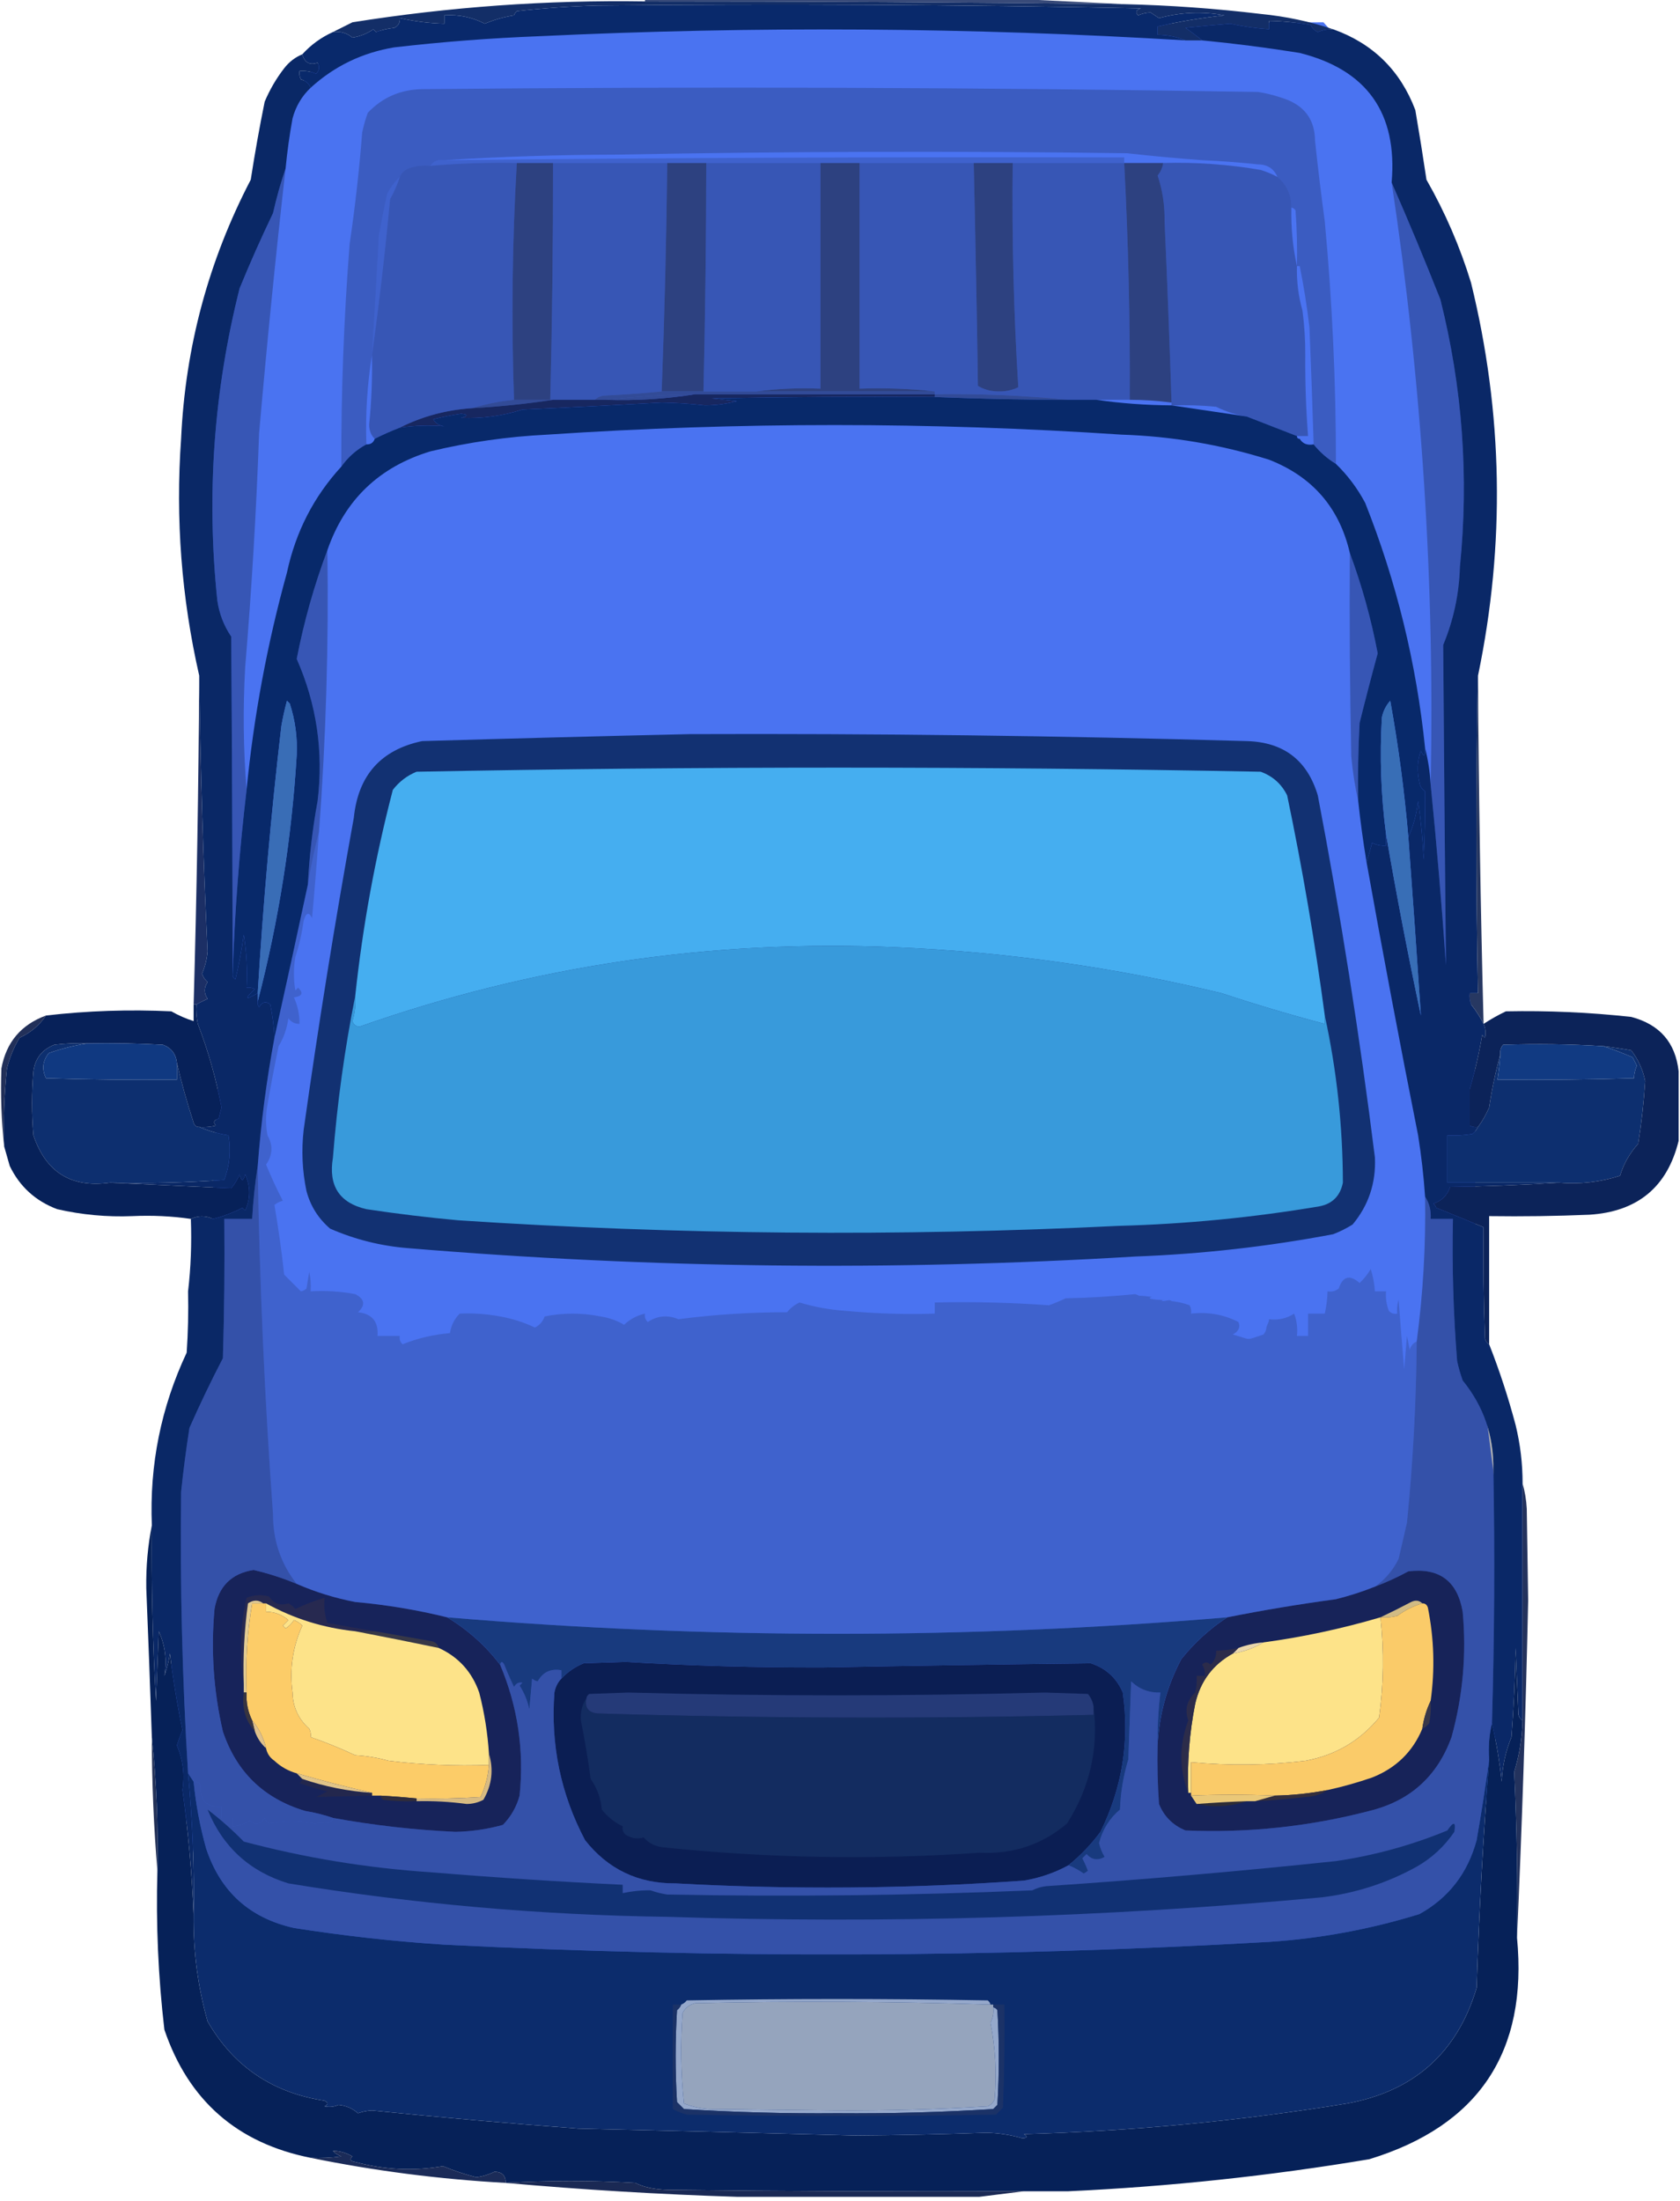 <svg xmlns="http://www.w3.org/2000/svg" width="800" height="1048" viewBox="0 0 800 1048" fill="none">
<g clip-path="url(#clip0_1890_1698)">
<path d="M180.433 14.592L630.184 10.612L665.342 49.083L695.192 156.536L702.489 248.071L695.192 379.402L702.489 513.387V632.779L720.4 773.397L695.192 940.547L630.184 1001.57H180.433L105.474 940.547L81.594 835.747V692.476L97.514 646.045L105.474 482.212L97.514 279.245V176.435L123.385 102.81L135.325 49.083L151.909 29.848L180.433 14.592Z" fill="#4A73F1"/>
<path fill-rule="evenodd" clip-rule="evenodd" d="M307.133 0.663C307.133 0.221 307.133 -0.221 307.133 -0.663C365.066 -0.663 422.997 -0.663 480.93 -0.663C499.062 0.221 517.193 1.106 535.325 1.99C459.264 1.09 383.2 0.648 307.133 0.663Z" fill="#384A79"/>
<path fill-rule="evenodd" clip-rule="evenodd" d="M307.129 0.664C383.197 0.648 459.261 1.091 535.322 1.99C557.066 2.495 578.737 4.042 600.33 6.633C612.274 7.805 623.773 10.238 634.824 13.93C632.302 13.841 629.87 14.283 627.527 15.256C625.977 14.582 624.871 13.476 624.211 11.94C617.625 10.729 610.991 10.066 604.31 9.95C604.31 11.276 604.31 12.603 604.31 13.93C598.079 13.48 591.888 12.595 585.736 11.276C578.653 11.852 571.577 12.515 564.509 13.266C567.38 15.244 570.034 17.234 572.469 19.236C569.816 19.236 567.163 19.236 564.509 19.236C560.411 17.532 555.989 16.647 551.242 16.583C551.242 15.256 551.242 13.93 551.242 12.603C561.648 10.247 572.261 8.478 583.083 7.297C572.526 5.366 562.133 5.808 551.906 8.623C550.579 7.739 549.252 6.854 547.925 5.97C546.069 5.972 544.079 6.414 541.955 7.297C540.491 5.796 540.932 4.69 543.282 3.98C457.052 2.243 370.816 1.801 284.576 2.654C271.708 2.992 258.884 3.877 246.101 5.307C245.495 5.856 245.052 6.519 244.775 7.297C239.936 8.075 235.293 9.401 230.844 11.276C224.822 8.171 218.41 6.844 211.607 7.297C211.607 8.623 211.607 9.95 211.607 11.276C204.427 11.077 197.35 10.193 190.38 8.623C190.566 10.777 189.681 12.325 187.726 13.266C184.723 13.58 181.848 14.243 179.103 15.256C178.661 14.814 178.218 14.372 177.776 13.93C174.826 15.991 171.509 17.318 167.826 17.909C165.159 15.692 162.064 14.808 158.539 15.256C161.512 13.769 164.609 12.222 167.826 10.613C213.957 3.272 260.391 -0.044 307.129 0.664Z" fill="#132E67"/>
<path fill-rule="evenodd" clip-rule="evenodd" d="M564.511 19.235C461.956 13.025 359.359 12.361 256.717 17.245C233.648 18.134 210.651 19.903 187.729 22.552C172.465 25.099 159.198 31.511 147.928 41.787C147.125 39.763 145.578 38.436 143.284 37.807C142.643 36.55 142.423 35.223 142.621 33.828C145.395 33.587 148.048 34.029 150.581 35.154C152.059 33.532 152.281 31.763 151.244 29.848C147.507 31.182 145.074 29.856 143.948 25.868C148.038 21.347 152.901 17.809 158.541 15.255C162.066 14.807 165.162 15.691 167.828 17.909C171.511 17.317 174.828 15.99 177.778 13.929C178.22 14.371 178.663 14.813 179.105 15.255C181.85 14.242 184.725 13.579 187.729 13.265C189.683 12.324 190.568 10.777 190.382 8.622C197.353 10.192 204.429 11.076 211.609 11.276C211.609 9.949 211.609 8.622 211.609 7.296C218.413 6.843 224.825 8.17 230.846 11.276C235.295 9.4 239.938 8.074 244.777 7.296C245.054 6.518 245.497 5.855 246.103 5.306C258.886 3.876 271.71 2.992 284.578 2.653C370.819 1.8 457.054 2.242 543.284 3.979C540.935 4.69 540.493 5.795 541.958 7.296C544.082 6.413 546.072 5.971 547.928 5.969C549.254 6.854 550.581 7.738 551.908 8.622C562.135 5.807 572.529 5.365 583.085 7.296C572.263 8.478 561.65 10.246 551.244 12.602C551.244 13.929 551.244 15.255 551.244 16.582C555.991 16.647 560.413 17.531 564.511 19.235Z" fill="#09296B"/>
<path fill-rule="evenodd" clip-rule="evenodd" d="M630.847 105.463C634.421 143.845 636.189 182.316 636.153 220.876C632.064 218.393 628.526 215.298 625.54 211.59C624.979 193.018 624.315 174.445 623.55 155.873C622.385 145.909 620.838 136.182 618.906 126.689C618.465 126.689 618.021 126.689 617.58 126.689C617.8 117.834 617.58 108.99 616.916 100.157C616.408 99.419 615.745 98.977 614.926 98.83C614.993 92.802 612.781 87.937 608.293 84.238C606.589 80.28 603.493 78.29 599.006 78.268C590.175 77.325 581.331 76.662 572.472 76.278C560.7 75.413 548.76 74.307 536.651 72.962C455.499 71.858 374.571 72.079 293.865 73.625C266.21 73.688 238.791 74.572 211.609 76.278C208.693 75.774 206.482 76.659 204.976 78.932C201.331 78.516 197.793 78.958 194.362 80.258C192.382 81.109 191.055 82.435 190.382 84.238C188.05 86.414 186.06 89.068 184.412 92.197C182.943 98.799 181.617 105.432 180.432 112.096C179.428 131.122 178.321 150.137 177.115 169.139C174.873 183.003 173.99 197.153 174.462 211.59C169.659 214.181 165.679 217.717 162.522 222.202C162.415 186.768 163.742 151.392 166.502 116.076C169.087 98.653 171.077 80.965 172.472 63.013C173.15 59.858 174.035 56.762 175.125 53.727C182.078 46.389 190.702 42.63 200.996 42.451C333.694 41.151 466.364 41.594 599.006 43.777C604.015 44.563 608.88 45.889 613.599 47.757C621.927 51.344 626.129 57.756 626.203 66.992C627.596 80.033 629.144 92.857 630.847 105.463Z" fill="black" fill-opacity="0.2"/>
<path fill-rule="evenodd" clip-rule="evenodd" d="M535.325 74.952C535.325 75.394 535.325 75.836 535.325 76.278C535.325 76.72 535.325 77.163 535.325 77.605C517.636 77.605 499.946 77.605 482.257 77.605C476.065 77.605 469.875 77.605 463.683 77.605C445.551 77.605 427.42 77.605 409.288 77.605C403.097 77.605 396.906 77.605 390.715 77.605C372.583 77.605 354.452 77.605 336.32 77.605C330.128 77.605 323.938 77.605 317.746 77.605C299.614 77.605 281.483 77.605 263.351 77.605C257.603 77.605 251.853 77.605 246.104 77.605C232.36 77.334 218.65 77.776 204.977 78.931C206.482 76.659 208.694 75.774 211.61 76.278C319.511 75.12 427.415 74.678 535.325 74.952Z" fill="black" fill-opacity="0.15"/>
<path fill-rule="evenodd" clip-rule="evenodd" d="M317.743 77.606C323.935 77.606 330.125 77.606 336.317 77.606C336.275 113.871 335.833 150.131 334.99 186.385C328.357 186.385 321.723 186.385 315.09 186.385C316.442 150.181 317.327 113.922 317.743 77.606Z" fill="#101010" fill-opacity="0.5"/>
<path fill-rule="evenodd" clip-rule="evenodd" d="M390.713 77.606C396.905 77.606 403.095 77.606 409.287 77.606C409.287 113.423 409.287 149.241 409.287 185.059C421.469 184.625 433.409 185.068 445.108 186.385C416.806 186.385 388.502 186.385 360.199 186.385C370.126 185.069 380.296 184.627 390.713 185.059C390.713 149.241 390.713 113.423 390.713 77.606Z" fill="#101010" fill-opacity="0.5"/>
<path fill-rule="evenodd" clip-rule="evenodd" d="M246.101 77.606C251.85 77.606 257.599 77.606 263.348 77.606C263.4 115.199 262.958 152.786 262.021 190.365C256.273 190.365 250.523 190.365 244.774 190.365C243.463 152.937 243.905 115.351 246.101 77.606Z" fill="#101010" fill-opacity="0.5"/>
<path fill-rule="evenodd" clip-rule="evenodd" d="M263.35 77.606C281.482 77.606 299.613 77.606 317.745 77.606C317.328 113.922 316.443 150.181 315.091 186.385C305.836 187.281 296.549 187.944 287.231 188.375C285.59 188.683 284.263 189.346 283.251 190.365C276.617 190.365 269.984 190.365 263.35 190.365C262.908 190.365 262.465 190.365 262.023 190.365C262.96 152.786 263.402 115.199 263.35 77.606Z" fill="black" fill-opacity="0.25"/>
<path fill-rule="evenodd" clip-rule="evenodd" d="M535.324 77.606C541.516 77.606 547.706 77.606 553.898 77.606C553.565 79.821 552.68 81.811 551.245 83.575C553.578 90.485 554.685 97.781 554.561 105.464C555.851 134.203 556.956 162.946 557.878 191.692C551.28 190.811 544.647 190.369 537.978 190.365C538.179 152.738 537.296 115.152 535.324 77.606Z" fill="#101010" fill-opacity="0.5"/>
<path fill-rule="evenodd" clip-rule="evenodd" d="M553.896 77.605C569.516 77.169 584.995 78.275 600.33 80.922C603.153 81.791 605.807 82.896 608.29 84.238C612.779 87.938 614.99 92.802 614.924 98.83C614.725 108.41 615.61 117.696 617.577 126.689C617.413 134.076 618.298 141.151 620.231 147.914C621.151 154.951 621.594 162.026 621.557 169.139C621.454 181.987 621.896 194.811 622.884 207.61C621.115 207.61 619.346 207.61 617.577 207.61C609.516 204.487 601.556 201.391 593.697 198.324C588.698 197.56 583.833 196.013 579.103 193.681C572.041 193.019 564.966 192.798 557.876 193.018C557.876 192.576 557.876 192.133 557.876 191.691C556.954 162.945 555.848 134.202 554.559 105.463C554.682 97.78 553.576 90.484 551.242 83.575C552.678 81.811 553.563 79.821 553.896 77.605Z" fill="black" fill-opacity="0.25"/>
<path fill-rule="evenodd" clip-rule="evenodd" d="M336.319 77.606C354.451 77.606 372.582 77.606 390.714 77.606C390.714 113.423 390.714 149.241 390.714 185.059C380.296 184.627 370.126 185.069 360.199 186.385C351.797 186.385 343.394 186.385 334.992 186.385C335.835 150.131 336.276 113.871 336.319 77.606Z" fill="black" fill-opacity="0.25"/>
<path fill-rule="evenodd" clip-rule="evenodd" d="M409.285 77.606C427.417 77.606 445.548 77.606 463.68 77.606C464.471 112.976 465.134 148.351 465.67 183.732C468.378 185.393 471.474 186.278 474.957 186.385C478.539 186.53 481.856 185.867 484.907 184.395C482.714 148.915 481.83 113.318 482.254 77.606C499.943 77.606 517.633 77.606 535.322 77.606C537.293 115.152 538.177 152.738 537.975 190.365C532.668 190.365 527.361 190.365 522.055 190.365C517.633 190.365 513.21 190.365 508.788 190.365C487.816 188.298 466.589 187.415 445.106 187.712C445.106 187.27 445.106 186.827 445.106 186.385C433.407 185.068 421.467 184.625 409.285 185.059C409.285 149.241 409.285 113.423 409.285 77.606Z" fill="black" fill-opacity="0.25"/>
<path fill-rule="evenodd" clip-rule="evenodd" d="M463.68 77.606C469.871 77.606 476.062 77.606 482.253 77.606C481.83 113.318 482.714 148.915 484.907 184.395C481.855 185.867 478.539 186.53 474.957 186.385C471.474 186.278 468.378 185.393 465.67 183.732C465.134 148.351 464.47 112.976 463.68 77.606Z" fill="#101010" fill-opacity="0.5"/>
<path fill-rule="evenodd" clip-rule="evenodd" d="M190.38 84.238C189.202 87.877 187.654 91.415 185.737 94.851C183.41 119.865 180.535 144.628 177.113 169.14C178.319 150.138 179.426 131.123 180.43 112.097C181.615 105.433 182.941 98.8 184.41 92.198C186.058 89.068 188.048 86.415 190.38 84.238Z" fill="black" fill-opacity="0.15"/>
<path fill-rule="evenodd" clip-rule="evenodd" d="M246.104 77.605C243.908 115.35 243.467 152.937 244.777 190.365C238.011 191.039 231.378 192.365 224.877 194.345C212.596 195.145 201.099 198.239 190.383 203.631C186.307 205.201 182.327 206.97 178.442 208.937C176.748 207.353 175.863 205.143 175.789 202.304C176.893 191.276 177.336 180.222 177.116 169.14C180.537 144.628 183.412 119.865 185.739 94.851C187.656 91.415 189.205 87.877 190.383 84.238C191.055 82.436 192.382 81.109 194.363 80.258C197.794 78.959 201.332 78.516 204.976 78.932C218.649 77.777 232.36 77.335 246.104 77.605Z" fill="black" fill-opacity="0.25"/>
<path fill-rule="evenodd" clip-rule="evenodd" d="M135.986 80.258C131.241 122.202 127.039 164.211 123.383 206.283C122.053 243.482 119.842 280.626 116.749 317.716C115.651 337.401 115.872 356.858 117.413 376.086C113.973 405.17 111.762 434.354 110.779 463.64C110.703 410.362 110.482 356.857 110.116 303.124C106.592 297.927 104.381 292.179 103.482 285.878C98.237 235.686 101.775 186.16 114.096 137.301C119.068 125.151 124.375 113.212 130.016 101.483C131.663 94.137 133.653 87.062 135.986 80.258Z" fill="black" fill-opacity="0.25"/>
<path fill-rule="evenodd" clip-rule="evenodd" d="M634.827 13.929C653.776 20.715 666.821 33.539 673.964 52.4C675.856 63.435 677.626 74.49 679.271 85.564C688.172 101.153 695.249 117.514 700.498 134.648C715.734 196.766 716.839 259.116 703.815 321.696C702.807 371.885 702.807 422.295 703.815 472.926C702.488 472.926 701.162 472.926 699.835 472.926C699.627 474.748 699.848 476.518 700.498 478.233C702.861 481.203 704.851 484.298 706.469 487.519C707.421 489.69 707.641 491.901 707.132 494.152C706.69 493.71 706.247 493.267 705.805 492.825C704.317 501.647 702.327 510.27 699.835 518.694C699.835 524.442 699.835 530.191 699.835 535.939C701.093 536.58 702.42 536.8 703.815 536.602C703.214 537.873 702.331 538.98 701.162 539.919C697.206 540.579 693.225 540.801 689.221 540.582C689.221 548.1 689.221 555.616 689.221 563.134C706.91 563.134 724.601 563.134 742.289 563.134C725.272 564.236 708.025 564.9 690.548 565.124C689.221 569.104 686.568 571.757 682.588 573.083C683.194 573.633 683.637 574.296 683.915 575.073C691.737 578.209 699.254 581.304 706.469 584.359C706.247 602.052 706.469 619.741 707.132 637.423C707.501 638.638 708.164 639.521 709.122 640.076C714.044 652.595 718.246 665.418 721.726 678.547C723.956 687.707 725.062 696.993 725.042 706.405C725.042 743.991 725.042 781.578 725.042 819.164C724.085 818.61 723.421 817.726 723.052 816.511C722.611 805.899 722.167 795.286 721.726 784.673C721.503 798.844 720.839 812.995 719.736 827.124C716.955 833.92 715.407 840.996 715.092 848.349C714.109 838.912 712.561 829.626 710.449 820.491C711.623 780.257 711.844 740.017 711.112 699.772C711.371 683.764 706.507 669.614 696.518 657.321C695.428 654.286 694.543 651.19 693.865 648.035C692.066 625.526 691.403 602.974 691.875 580.38C688.337 580.38 684.8 580.38 681.261 580.38C681.535 576.406 680.651 572.869 678.608 569.767C677.939 560.001 676.833 550.271 675.291 540.582C666.68 497.301 658.498 453.967 650.747 410.577C651.629 407.661 652.514 404.566 653.401 401.291C655.485 402.364 657.696 402.807 660.034 402.618C660.034 400.849 660.034 399.08 660.034 397.311C664.969 426.016 670.498 454.759 676.618 483.539C674.742 455.295 672.752 426.995 670.648 398.638C673.029 393.305 674.577 387.557 675.291 381.392C676.615 390.635 677.499 399.921 677.945 409.25C678.442 398.258 678.662 387.424 678.608 376.749C677.178 375.855 676.293 374.529 675.954 372.769C674.666 367.319 674.888 362.234 676.618 357.514C678.06 360.74 678.723 360.297 678.608 356.187C680.018 361.678 680.903 367.426 681.261 373.433C684.131 402.123 686.563 430.866 688.558 459.661C688.03 408.81 687.587 357.958 687.231 307.104C692.16 295.231 694.814 282.85 695.192 269.959C699.511 226.964 696.416 184.513 685.905 142.607C678.431 123.711 670.691 105.139 662.688 86.891C665.511 53.811 650.917 33.249 618.906 25.205C603.303 22.697 587.824 20.707 572.472 19.235C570.036 17.233 567.383 15.243 564.512 13.266C571.579 12.515 578.656 11.851 585.739 11.276C591.891 12.595 598.081 13.479 604.313 13.929C604.313 12.602 604.313 11.276 604.313 9.949C610.994 10.066 617.627 10.729 624.213 11.939C624.874 13.475 625.979 14.581 627.53 15.255C629.873 14.283 632.305 13.84 634.827 13.929Z" fill="#0A2867"/>
<path fill-rule="evenodd" clip-rule="evenodd" d="M315.091 186.385C321.724 186.385 328.358 186.385 334.991 186.385C343.393 186.385 351.797 186.385 360.199 186.385C388.501 186.385 416.805 186.385 445.107 186.385C445.107 186.827 445.107 187.27 445.107 187.711C407.075 187.711 369.044 187.711 331.011 187.711C316.62 188.002 302.469 188.885 288.557 190.365C286.788 190.365 285.018 190.365 283.25 190.365C284.262 189.346 285.589 188.682 287.23 188.375C296.549 187.943 305.836 187.28 315.091 186.385Z" fill="#101010" fill-opacity="0.4"/>
<path fill-rule="evenodd" clip-rule="evenodd" d="M445.109 189.038C445.109 188.596 445.109 188.153 445.109 187.711C466.593 187.414 487.82 188.298 508.791 190.365C487.552 190.365 466.325 189.921 445.109 189.038Z" fill="#101010" fill-opacity="0.4"/>
<path fill-rule="evenodd" clip-rule="evenodd" d="M331.013 187.711C317.148 189.953 302.997 190.836 288.559 190.364C302.47 188.885 316.622 188.001 331.013 187.711Z" fill="#101010" fill-opacity="0.4"/>
<path fill-rule="evenodd" clip-rule="evenodd" d="M331.013 187.711C369.046 187.711 407.077 187.711 445.109 187.711C445.109 188.153 445.109 188.596 445.109 189.038C409.727 188.816 374.35 189.038 338.973 189.701C342.953 190.143 346.933 190.586 350.913 191.027C345.92 192.334 340.835 192.997 335.656 193.017C328.677 192.227 321.822 191.785 315.093 191.691C293.006 192.922 270.894 194.027 248.758 195.007C239.246 198.072 229.518 199.398 219.57 198.987C222.971 197.975 222.971 197.311 219.57 196.997C215.106 197.666 210.684 198.55 206.303 199.65C207.472 201.602 209.241 202.707 211.61 202.967C204.5 202.383 197.425 202.604 190.383 203.63C201.099 198.239 212.596 195.144 224.877 194.344C237.953 193.616 250.778 192.289 263.351 190.364C269.985 190.364 276.618 190.364 283.252 190.364C285.02 190.364 286.79 190.364 288.559 190.364C302.997 190.836 317.148 189.953 331.013 187.711Z" fill="#172760"/>
<path fill-rule="evenodd" clip-rule="evenodd" d="M662.688 86.892C670.691 105.14 678.431 123.712 685.905 142.608C696.416 184.513 699.511 226.964 695.192 269.96C694.814 282.85 692.16 295.231 687.231 307.104C687.587 357.959 688.03 408.811 688.558 459.661C686.563 430.866 684.131 402.123 681.261 373.433C683.249 277.58 677.057 182.066 662.688 86.892Z" fill="black" fill-opacity="0.25"/>
<path fill-rule="evenodd" clip-rule="evenodd" d="M244.775 190.364C250.524 190.364 256.274 190.364 262.023 190.364C262.464 190.364 262.908 190.364 263.349 190.364C250.776 192.289 237.951 193.616 224.875 194.344C231.376 192.365 238.009 191.038 244.775 190.364Z" fill="#101010" fill-opacity="0.4"/>
<path fill-rule="evenodd" clip-rule="evenodd" d="M445.107 189.038C466.323 189.922 487.55 190.365 508.789 190.365C513.211 190.365 517.634 190.365 522.056 190.365C533.739 192.052 545.679 192.937 557.877 193.018C569.666 194.748 581.606 196.517 593.698 198.324C601.557 201.391 609.517 204.488 617.578 207.61C617.578 208.495 618.02 208.937 618.905 208.937C620.301 211.266 622.512 212.151 625.538 211.59C628.525 215.298 632.063 218.393 636.152 220.876C641.752 226.315 646.396 232.506 650.082 239.448C664.989 276.963 674.498 315.877 678.606 356.188C678.722 360.297 678.059 360.74 676.616 357.514C674.886 362.234 674.665 367.319 675.953 372.77C676.291 374.529 677.176 375.855 678.606 376.75C678.661 387.425 678.441 398.259 677.943 409.251C677.497 399.921 676.614 390.635 675.29 381.393C674.576 387.557 673.028 393.305 670.646 398.638C668.788 376.819 665.913 355.151 662.023 333.636C659.997 335.919 658.67 338.572 658.043 341.595C656.94 360.24 657.603 378.812 660.033 397.312C660.033 399.08 660.033 400.85 660.033 402.618C657.695 402.808 655.483 402.365 653.399 401.291C652.513 404.567 651.628 407.662 650.746 410.577C649.134 400.905 647.807 391.177 646.766 381.393C646.545 369.004 646.766 356.621 647.429 344.248C650.175 333.138 653.05 322.084 656.053 311.084C652.931 294.666 648.509 278.747 642.786 263.327C637.818 241.774 624.993 226.96 604.311 218.886C581.44 211.702 558.001 207.722 533.996 206.947C442.892 200.865 351.791 200.865 260.696 206.947C241.863 207.864 223.29 210.517 204.975 214.907C180.543 222.313 164.181 238.01 155.887 262C149.609 278.69 144.744 295.936 141.293 313.737C150.79 335.299 154.106 357.851 151.243 381.393C148.823 394.555 147.276 407.821 146.6 421.19C141.403 445.468 136.096 469.789 130.679 494.152C130.451 488.801 129.788 483.494 128.689 478.233C126.583 476.605 124.814 477.047 123.383 479.56C122.767 478.772 122.545 477.887 122.719 476.907C132.687 438.547 138.877 399.413 141.293 359.504C141.679 351.099 140.574 342.919 137.976 334.962C137.534 334.52 137.091 334.077 136.65 333.636C135.596 337.577 134.711 341.557 133.996 345.575C129.043 387.937 125.285 430.387 122.719 472.927C116.604 476.398 116.162 475.735 121.393 470.937C120.135 470.296 118.808 470.076 117.412 470.274C117.85 461.826 117.407 453.423 116.086 445.069C115.106 452.22 113.779 459.295 112.106 466.294C111.048 465.688 110.605 464.803 110.779 463.641C111.762 434.355 113.973 405.17 117.412 376.086C120.841 341.035 127.254 306.544 136.65 272.613C140.789 253.275 149.412 236.473 162.52 222.203C165.678 217.718 169.658 214.181 174.461 211.59C176.486 211.687 177.813 210.802 178.441 208.937C182.325 206.97 186.305 205.201 190.381 203.631C197.423 202.605 204.498 202.384 211.608 202.967C209.239 202.707 207.47 201.602 206.301 199.651C210.682 198.551 215.104 197.666 219.568 196.998C222.969 197.312 222.969 197.975 219.568 198.988C229.516 199.399 239.245 198.072 248.756 195.008C270.892 194.027 293.004 192.922 315.091 191.691C321.82 191.786 328.675 192.227 335.655 193.018C340.833 192.998 345.918 192.335 350.912 191.028C346.931 190.586 342.951 190.143 338.971 189.701C374.348 189.038 409.726 188.817 445.107 189.038Z" fill="#08296A"/>
<path fill-rule="evenodd" clip-rule="evenodd" d="M642.786 263.326C648.51 278.746 652.932 294.665 656.053 311.083C653.051 322.083 650.176 333.138 647.43 344.248C646.766 356.621 646.546 369.003 646.766 381.392C645.245 374.571 644.139 367.496 643.45 360.167C642.786 327.89 642.565 295.61 642.786 263.326Z" fill="black" fill-opacity="0.25"/>
<path fill-rule="evenodd" clip-rule="evenodd" d="M155.887 262C156.557 306.75 155.23 351.41 151.907 395.985C149.753 404.295 147.985 412.697 146.6 421.19C147.276 407.821 148.823 394.555 151.243 381.392C154.106 357.851 150.789 335.299 141.293 313.737C144.744 295.935 149.609 278.69 155.887 262Z" fill="black" fill-opacity="0.25"/>
<path fill-rule="evenodd" clip-rule="evenodd" d="M122.719 476.907C122.719 475.58 122.719 474.253 122.719 472.927C125.284 430.387 129.043 387.937 133.996 345.575C134.711 341.557 135.596 337.577 136.649 333.636C137.091 334.077 137.534 334.521 137.976 334.962C140.573 342.919 141.679 351.099 141.293 359.504C138.877 399.413 132.686 438.547 122.719 476.907Z" fill="#396DB6"/>
<path fill-rule="evenodd" clip-rule="evenodd" d="M670.647 398.638C672.751 426.995 674.741 455.295 676.617 483.54C670.497 454.759 664.969 426.016 660.034 397.312C657.604 378.812 656.941 360.24 658.044 341.595C658.671 338.572 659.998 335.919 662.024 333.636C665.914 355.152 668.789 376.819 670.647 398.638Z" fill="#386EB6"/>
<path fill-rule="evenodd" clip-rule="evenodd" d="M94.86 321.696C95.415 365.304 96.742 409.081 98.841 453.028C98.52 456.728 97.636 460.266 96.187 463.641C96.743 465.195 97.627 466.522 98.841 467.62C97.072 470.274 97.072 472.927 98.841 475.58C96.918 476.471 95.149 477.356 93.534 478.233C93.091 478.233 92.649 478.233 92.207 478.233C93.681 426.072 94.565 373.892 94.86 321.696Z" fill="#1C2F65"/>
<path fill-rule="evenodd" clip-rule="evenodd" d="M703.814 321.696C704.137 376.98 705.022 432.255 706.467 487.519C704.85 484.298 702.86 481.203 700.497 478.233C699.847 476.518 699.625 474.748 699.834 472.927C701.16 472.927 702.487 472.927 703.814 472.927C702.805 422.295 702.805 371.885 703.814 321.696Z" fill="#273862"/>
<path fill-rule="evenodd" clip-rule="evenodd" d="M143.949 25.868C145.075 29.856 147.508 31.183 151.245 29.848C152.282 31.763 152.06 33.532 150.582 35.154C148.049 34.029 145.396 33.587 142.622 33.828C142.424 35.223 142.644 36.55 143.285 37.807C145.579 38.437 147.126 39.763 147.929 41.787C143.715 45.782 140.84 50.646 139.305 56.38C137.86 64.302 136.754 72.261 135.988 80.258C133.655 87.062 131.665 94.137 130.018 101.483C124.377 113.212 119.07 125.152 114.098 137.301C101.777 186.16 98.239 235.686 103.484 285.878C104.383 292.18 106.594 297.928 110.118 303.124C110.483 356.857 110.705 410.362 110.781 463.64C110.607 464.802 111.05 465.687 112.108 466.293C113.782 459.294 115.108 452.22 116.088 445.068C117.41 453.423 117.852 461.826 117.415 470.273C118.81 470.076 120.137 470.296 121.395 470.937C116.164 475.735 116.606 476.398 122.721 472.926C122.721 474.253 122.721 475.58 122.721 476.906C122.548 477.887 122.769 478.771 123.385 479.559C124.817 477.047 126.585 476.605 128.691 478.233C129.79 483.494 130.453 488.8 130.682 494.152C126.914 514.334 124.26 534.675 122.721 555.174C121.441 563.344 120.557 571.746 120.068 580.38C115.646 580.38 111.223 580.38 106.801 580.38C107.022 602.494 106.801 624.604 106.138 646.709C100.519 657.507 95.212 668.561 90.217 679.873C88.629 690.004 87.302 700.174 86.237 710.385C85.688 755.098 86.794 799.76 89.554 844.369C91.68 866.864 92.565 889.416 92.207 912.025C91.429 892.234 89.66 872.335 86.9 852.329C88.038 845.006 87.154 837.93 84.247 831.104C85 828.624 85.885 826.191 86.9 823.807C84.397 811.732 82.407 799.572 80.93 787.326C80.382 790.951 79.498 794.489 78.277 797.939C79.559 790.656 78.674 783.58 75.624 776.714C75.181 787.768 74.739 798.824 74.297 809.878C72.689 782.043 72.026 754.184 72.307 726.304C71.144 697.504 76.672 670.087 88.891 644.056C89.553 634.337 89.775 624.609 89.554 614.871C90.871 603.616 91.314 592.118 90.88 580.38C94.343 578.758 97.881 578.758 101.494 580.38C106.371 579.155 111.014 577.387 115.424 575.073C115.867 575.515 116.309 575.958 116.751 576.4C119.332 570.735 119.332 564.987 116.751 559.154C115.867 562.692 114.982 562.692 114.098 559.154C113.105 561.585 111.778 563.796 110.118 565.787C90.751 564.913 71.513 564.028 52.406 563.134C70.603 563.552 88.735 563.11 106.801 561.807C109.363 554.948 110.026 547.872 108.791 540.582C103.877 539.801 99.233 538.474 94.861 536.602C97.55 536.817 100.204 536.596 102.821 535.939C101.356 534.439 101.799 533.332 104.148 532.623C104.59 530.854 105.032 529.085 105.474 527.316C102.941 513.744 99.183 500.478 94.197 487.519C93.538 484.454 93.317 481.359 93.534 478.233C95.149 477.356 96.918 476.471 98.841 475.58C97.072 472.926 97.072 470.273 98.841 467.62C97.627 466.522 96.743 465.195 96.187 463.64C97.636 460.266 98.52 456.728 98.841 453.028C96.742 409.081 95.415 365.303 94.861 321.696C86.406 284.566 83.532 246.979 86.237 208.937C88.239 165.295 99.295 124.171 119.405 85.564C121.328 73.114 123.539 60.733 126.038 48.42C128.464 42.678 131.56 37.372 135.325 32.501C137.683 29.463 140.557 27.252 143.949 25.868Z" fill="#0A2866"/>
<path fill-rule="evenodd" clip-rule="evenodd" d="M328.358 349.554C416.822 349.217 505.269 350.324 593.698 352.871C611.253 353.349 622.529 361.972 627.528 378.739C638.463 435.937 647.528 493.423 654.726 551.195C655.251 563.273 651.714 573.886 644.112 583.033C641.152 584.894 638.057 586.442 634.825 587.676C603.712 593.574 572.313 597.11 540.63 598.288C425.113 605.27 309.69 603.943 194.361 594.309C181.432 593.288 169.05 590.192 157.213 585.022C151.613 580.24 147.855 574.271 145.936 567.114C143.926 557.473 143.485 547.744 144.61 537.929C151.583 488.235 159.543 438.71 168.49 389.352C170.545 369.176 181.381 357.015 200.994 352.871C243.66 351.617 286.114 350.512 328.358 349.554Z" fill="#123172"/>
<path fill-rule="evenodd" clip-rule="evenodd" d="M630.845 483.539C636.535 509.618 639.41 536.15 639.469 563.134C638.198 569.474 634.438 573.232 628.192 574.41C596.58 579.734 564.74 582.829 532.669 583.696C427.802 588.837 322.992 587.952 218.242 581.043C203.593 579.711 189 577.943 174.46 575.737C161.601 572.774 156.294 564.593 158.54 551.195C160.578 525.15 164.115 499.503 169.154 474.253C169.472 478.338 169.03 482.317 167.827 486.192C168.34 487.811 169.445 488.696 171.144 488.846C253.514 459.832 338.644 447.229 426.533 451.038C479.081 453.282 530.823 460.579 581.757 472.927C597.995 478.294 614.358 483.158 630.845 487.519C630.845 486.192 630.845 484.866 630.845 483.539Z" fill="#389ADB"/>
<path fill-rule="evenodd" clip-rule="evenodd" d="M630.846 483.539C630.846 484.865 630.846 486.192 630.846 487.519C614.359 483.158 597.996 478.294 581.758 472.926C530.824 460.578 479.083 453.282 426.535 451.038C338.645 447.229 253.516 459.831 171.145 488.845C169.447 488.695 168.342 487.81 167.828 486.192C169.031 482.317 169.473 478.337 169.155 474.253C172.697 441.055 178.667 408.334 187.065 376.086C190.069 372.195 193.829 369.32 198.342 367.463C332.338 364.856 466.334 364.856 600.332 367.463C606.073 369.55 610.273 373.309 612.936 378.739C620.19 413.461 626.16 448.395 630.846 483.539Z" fill="#45AEF0"/>
<path fill-rule="evenodd" clip-rule="evenodd" d="M41.792 496.805C35.608 497.708 29.416 499.255 23.218 501.448C20.295 505.109 19.853 509.089 21.891 513.387C42.672 514.051 63.457 514.272 84.246 514.051C84.246 511.397 84.246 508.744 84.246 506.091C86.427 515.538 89.081 525.044 92.206 534.613C92.652 535.979 93.537 536.642 94.86 536.602C99.233 538.474 103.876 539.801 108.79 540.582C110.026 547.872 109.362 554.948 106.8 561.808C88.734 563.11 70.602 563.552 52.405 563.134C33.997 565.733 21.836 558.215 15.921 540.582C15.037 530.411 15.037 520.242 15.921 510.071C16.745 503.937 20.062 499.735 25.871 497.468C31.16 496.806 36.467 496.585 41.792 496.805Z" fill="#0D2F6F"/>
<path fill-rule="evenodd" clip-rule="evenodd" d="M763.514 498.132C767.944 498.649 772.367 499.312 776.781 500.122C780.115 504.462 782.325 509.326 783.414 514.714C782.779 524.732 781.672 534.682 780.098 544.562C775.911 549.305 773.037 554.391 771.474 559.818C762.035 562.861 752.306 563.966 742.287 563.134C724.598 563.134 706.908 563.134 689.219 563.134C689.219 555.617 689.219 548.1 689.219 540.582C693.223 540.801 697.203 540.58 701.159 539.919C702.328 538.98 703.211 537.874 703.812 536.603C705.86 533.857 707.628 530.762 709.119 527.317C710.411 518.633 712.18 510.232 714.426 502.112C714.155 506.115 713.714 510.095 713.099 514.051C734.774 514.272 756.443 514.051 778.108 513.388C778.109 511.532 778.552 509.542 779.434 507.418C778.771 506.091 778.108 504.765 777.444 503.438C772.829 501.463 768.185 499.693 763.514 498.132Z" fill="#0D2F6F"/>
<path fill-rule="evenodd" clip-rule="evenodd" d="M21.892 483.539C18.756 488.214 14.555 491.751 9.289 494.152C6.557 498.727 4.567 503.592 3.318 508.744C1.994 521.095 1.552 533.476 1.992 545.888C0.673 533.748 0.231 521.367 0.665 508.744C2.945 496.294 10.021 487.893 21.892 483.539Z" fill="#223059"/>
<path fill-rule="evenodd" clip-rule="evenodd" d="M92.204 478.232C92.647 478.232 93.089 478.232 93.531 478.232C93.314 481.359 93.536 484.454 94.194 487.518C99.18 500.478 102.939 513.744 105.471 527.316C105.029 529.084 104.587 530.854 104.145 532.622C101.796 533.332 101.353 534.438 102.818 535.939C100.201 536.595 97.547 536.817 94.858 536.602C93.535 536.642 92.65 535.979 92.204 534.612C89.079 525.044 86.425 515.537 84.244 506.091C83.772 501.81 81.561 498.935 77.611 497.468C65.679 496.805 53.738 496.584 41.79 496.805C36.465 496.584 31.158 496.806 25.869 497.468C20.06 499.735 16.743 503.936 15.919 510.07C15.035 520.241 15.035 530.411 15.919 540.582C21.834 558.215 33.995 565.732 52.403 563.134C71.511 564.028 90.748 564.913 110.115 565.787C111.775 563.796 113.102 561.584 114.095 559.154C114.979 562.692 115.864 562.692 116.748 559.154C119.33 564.987 119.33 570.735 116.748 576.4C116.306 575.958 115.864 575.515 115.422 575.073C111.011 577.386 106.368 579.155 101.491 580.379C97.878 578.758 94.34 578.758 90.878 580.379C81.838 579.065 72.552 578.622 63.017 579.053C50.925 579.541 38.985 578.436 27.196 575.736C16.896 571.845 9.378 564.991 4.642 555.174C3.758 552.079 2.873 548.983 1.989 545.888C1.549 533.475 1.991 521.094 3.315 508.744C4.564 503.591 6.554 498.727 9.286 494.151C14.552 491.75 18.753 488.214 21.889 483.539C41.702 481.257 61.603 480.594 81.591 481.549C85.053 483.514 88.591 485.062 92.204 486.192C92.204 483.539 92.204 480.886 92.204 478.232Z" fill="#072159"/>
<path fill-rule="evenodd" clip-rule="evenodd" d="M41.789 496.805C53.738 496.585 65.678 496.805 77.61 497.468C81.56 498.936 83.771 501.81 84.244 506.091C84.244 508.744 84.244 511.398 84.244 514.051C63.454 514.272 42.669 514.051 21.889 513.387C19.851 509.089 20.293 505.11 23.216 501.448C29.414 499.255 35.605 497.709 41.789 496.805Z" fill="#103981"/>
<path fill-rule="evenodd" clip-rule="evenodd" d="M799.336 510.071C799.336 521.126 799.336 532.181 799.336 543.236C793.944 565.208 779.792 576.926 756.881 578.39C740.967 579.054 725.047 579.275 709.12 579.054C709.12 599.394 709.12 619.736 709.12 640.076C708.162 639.522 707.499 638.638 707.13 637.423C706.467 619.741 706.245 602.053 706.467 584.36C699.252 581.305 691.735 578.21 683.913 575.074C683.635 574.296 683.192 573.633 682.586 573.084C686.566 571.757 689.219 569.104 690.546 565.124C708.023 564.9 725.27 564.237 742.287 563.135C752.307 563.966 762.035 562.861 771.475 559.818C773.038 554.391 775.911 549.305 780.098 544.562C781.673 534.682 782.78 524.733 783.415 514.714C782.326 509.326 780.116 504.463 776.782 500.122C772.368 499.313 767.944 498.649 763.515 498.132C747.601 497.148 731.68 496.926 715.753 497.469C714.643 498.81 714.201 500.358 714.427 502.112C712.181 510.232 710.412 518.633 709.12 527.317C707.629 530.762 705.86 533.857 703.813 536.603C702.417 536.801 701.091 536.58 699.833 535.94C699.833 530.192 699.833 524.442 699.833 518.694C702.325 510.27 704.315 501.648 705.803 492.826C706.245 493.267 706.688 493.711 707.13 494.152C707.639 491.901 707.419 489.691 706.467 487.519C709.789 485.338 713.327 483.349 717.08 481.55C737.043 481.146 756.943 482.031 776.782 484.203C790.331 487.789 797.848 496.411 799.336 510.071Z" fill="#0C2359"/>
<path fill-rule="evenodd" clip-rule="evenodd" d="M763.516 498.132C768.187 499.693 772.831 501.463 777.447 503.438C778.11 504.765 778.773 506.091 779.437 507.418C778.554 509.542 778.111 511.532 778.11 513.388C756.445 514.051 734.776 514.273 713.102 514.051C713.716 510.095 714.158 506.115 714.428 502.112C714.203 500.358 714.645 498.81 715.755 497.469C731.682 496.926 747.602 497.148 763.516 498.132Z" fill="#113A82"/>
<path fill-rule="evenodd" clip-rule="evenodd" d="M151.906 395.984C150.966 409.695 149.86 423.404 148.589 437.108C147.05 434.061 145.724 434.503 144.609 438.435C143.766 444.398 142.439 450.146 140.629 455.681C139.744 460.987 139.744 466.293 140.629 471.6C141.071 471.158 141.514 470.715 141.956 470.273C144.6 472.801 143.937 474.35 139.966 474.916C141.778 478.892 142.663 483.093 142.619 487.519C140.439 487.545 138.671 486.66 137.312 484.865C136.67 489.676 135.122 494.098 132.669 498.131C130.751 507.433 128.982 516.719 127.362 525.989C126.478 530.854 126.478 535.717 127.362 540.582C130.073 545.311 129.852 549.954 126.699 554.511C129.083 560.32 131.736 566.069 134.659 571.757C133.168 572.087 131.841 572.75 130.679 573.746C132.562 584.744 134.11 595.8 135.322 606.911C138.005 609.593 140.658 612.246 143.283 614.87C144.307 614.678 145.192 614.236 145.936 613.544C146.378 610.891 146.821 608.238 147.263 605.584C147.922 608.649 148.142 611.744 147.926 614.87C155.057 614.435 162.132 614.877 169.153 616.197C173.699 618.532 174.14 621.405 170.48 624.82C177.19 625.563 180.287 629.322 179.767 636.096C183.305 636.096 186.842 636.096 190.38 636.096C190.09 637.655 190.532 638.981 191.707 640.076C198.946 637.184 206.464 635.414 214.261 634.769C214.832 631.087 216.378 627.99 218.904 625.483C225.133 625.17 231.545 625.613 238.142 626.81C244.047 627.888 249.574 629.658 254.725 632.116C256.977 630.97 258.524 629.202 259.369 626.81C268.214 625.041 277.058 625.041 285.903 626.81C290.051 627.446 293.81 628.773 297.18 630.789C300.079 628.083 303.395 626.314 307.13 625.483C306.839 627.042 307.281 628.368 308.457 629.463C313.1 626.438 317.965 625.997 323.05 628.136C340.201 625.912 357.448 624.807 374.792 624.82C376.422 622.791 378.412 621.243 380.762 620.177C387.712 622.301 395.009 623.627 402.652 624.157C416.776 625.482 430.928 625.924 445.107 625.483C445.107 623.715 445.107 621.945 445.107 620.177C463.304 619.759 481.436 620.201 499.501 621.503C502.209 620.527 504.863 619.422 507.462 618.187C518.544 617.964 529.6 617.301 540.629 616.197C545.936 618.187 537.838 616.131 548.589 617.524C543.356 618.838 558.613 619.28 553.233 618.85C553.007 620.604 556.766 618.172 557.876 619.513C560.88 619.827 563.755 620.49 566.5 621.503C567.141 622.761 567.361 624.088 567.163 625.483C575.191 624.557 582.709 625.884 589.717 629.463C590.755 631.889 589.871 633.879 587.064 635.432C596.397 637.972 592.417 638.413 601.657 635.432C602.984 633.443 602.321 634.769 602.984 632.779C602.984 631.011 604.311 629.905 604.311 628.136C608.673 628.703 612.653 627.818 616.251 625.483C617.551 628.914 617.993 632.452 617.578 636.096C619.346 636.096 621.116 636.096 622.885 636.096C622.885 632.558 622.885 629.021 622.885 625.483C625.538 625.483 628.191 625.483 630.845 625.483C631.63 621.998 632.072 618.46 632.171 614.87C634.132 615.218 635.901 614.776 637.478 613.544C639.428 607.662 642.745 606.777 647.428 610.891C649.517 608.922 651.285 606.711 652.735 604.258C653.826 607.729 654.489 611.267 654.725 614.87C656.494 614.87 658.264 614.87 660.032 614.87C659.756 618.081 660.199 621.176 661.359 624.157C662.453 625.332 663.78 625.774 665.339 625.483C665.127 623.229 665.347 621.018 666.002 618.85C666.82 629.91 667.703 640.966 668.656 652.015C669.097 646.708 669.541 641.402 669.982 636.096C670.424 638.307 670.867 640.517 671.309 642.729C671.809 640.816 672.914 639.489 674.626 638.749C674.4 667.558 672.852 696.301 669.982 724.977C668.656 730.725 667.329 736.474 666.002 742.222C663.362 747.624 659.602 752.046 654.725 755.488C648.722 757.877 642.53 759.867 636.152 761.458C618.796 763.803 601.549 766.677 584.41 770.081C460.573 780.541 336.749 780.541 212.934 770.081C198.578 766.548 183.984 764.116 169.153 762.784C159.48 760.923 150.193 758.048 141.293 754.162C133.742 744.562 129.984 733.508 130.016 720.997C125.997 665.794 123.565 610.521 122.719 555.174C124.258 534.675 126.911 514.334 130.679 494.151C136.096 469.789 141.403 445.467 146.599 421.189C147.984 412.697 149.753 404.294 151.906 395.984Z" fill="black" fill-opacity="0.15"/>
<path fill-rule="evenodd" clip-rule="evenodd" d="M122.719 555.175C123.565 610.521 125.997 665.795 130.015 720.998C129.984 733.509 133.742 744.563 141.292 754.162C134.622 751.379 127.766 749.169 120.728 747.529C110.228 749.185 104.036 755.376 102.155 766.101C100.363 785.806 101.69 805.263 106.135 824.471C112.639 843.798 125.685 856.4 145.272 862.279C149.828 863.019 154.25 864.124 158.539 865.595C158.392 866.414 157.95 867.077 157.213 867.585C154.781 867.806 152.348 868.027 149.916 868.248C142.567 866.867 135.27 866.867 128.025 868.248C127.107 867.552 126.443 866.667 126.035 865.595C124.088 868.667 121.656 869.109 118.738 866.922C116.306 868.585 113.652 869.47 110.778 869.575C110.778 868.248 110.778 866.922 110.778 865.595C109.009 865.595 107.24 865.595 105.471 865.595C105.471 863.827 105.471 862.057 105.471 860.289C98.326 860.695 95.009 857.158 95.521 849.676C94.631 848.678 93.526 848.235 92.204 848.349C91.32 847.023 90.436 845.696 89.551 844.37C86.791 799.761 85.685 755.099 86.234 710.385C87.299 700.174 88.626 690.005 90.214 679.874C95.209 668.562 100.516 657.507 106.135 646.709C106.798 624.604 107.019 602.494 106.798 580.38C111.22 580.38 115.643 580.38 120.065 580.38C120.554 571.746 121.438 563.344 122.719 555.175Z" fill="black" fill-opacity="0.3"/>
<path fill-rule="evenodd" clip-rule="evenodd" d="M141.292 754.162C150.193 758.049 159.48 760.924 169.153 762.785C183.984 764.117 198.578 766.549 212.934 770.081C222.752 775.992 231.154 783.51 238.141 792.633C246.551 812.584 249.647 833.366 247.428 854.982C245.97 860.333 243.317 864.976 239.468 868.912C232.119 870.962 224.601 872.069 216.914 872.228C197.284 871.322 177.826 869.111 158.539 865.595C154.25 864.124 149.828 863.019 145.272 862.279C125.685 856.401 112.639 843.798 106.135 824.471C101.69 805.263 100.363 785.806 102.155 766.101C104.036 755.376 110.228 749.185 120.728 747.529C127.766 749.169 134.622 751.379 141.292 754.162Z" fill="#17235A"/>
<path fill-rule="evenodd" clip-rule="evenodd" d="M178.443 776.714C175.348 776.714 172.251 776.714 169.156 776.714C154.066 775.155 139.915 770.734 126.701 763.448C126.259 763.448 125.817 763.448 125.375 763.448C123.089 761.714 120.656 761.714 118.078 763.448C116.321 776.205 115.658 789.029 116.088 801.919C115.205 796.853 114.763 791.546 114.761 786C114.581 777.467 115.466 769.066 117.415 760.795C120.868 759.386 124.406 759.166 128.028 760.132C130.501 763.602 133.596 764.708 137.315 763.448C138.613 764.081 139.718 764.964 140.632 766.101C145.186 763.948 149.83 762.179 154.562 760.795C154.142 764.87 154.583 768.85 155.889 772.734C163.558 774.166 171.077 775.492 178.443 776.714Z" fill="#272950"/>
<path fill-rule="evenodd" clip-rule="evenodd" d="M551.243 831.104C551.897 816.709 555.657 803.001 562.52 789.98C568.816 782.13 576.113 775.497 584.41 770.081C601.549 766.677 618.796 763.803 636.151 761.458C642.53 759.867 648.722 757.878 654.725 755.488C660.162 753.435 665.469 751.003 670.646 748.192C685.361 746.376 693.985 752.789 696.516 767.428C698.383 787.667 696.613 807.566 691.21 827.124C684.435 845.837 671.39 857.556 652.072 862.278C623.363 869.748 594.176 872.843 564.51 871.564C558.505 869.098 554.305 864.897 551.906 858.962C551.243 849.686 551.022 840.4 551.243 831.104Z" fill="#172359"/>
<path fill-rule="evenodd" clip-rule="evenodd" d="M677.279 763.448C673.015 764.695 669.035 766.685 665.339 769.418C662.722 770.075 660.068 770.296 657.379 770.081C662.211 767.794 667.074 765.361 671.973 762.785C674.05 761.77 675.819 761.992 677.279 763.448Z" fill="#D1BB84"/>
<path fill-rule="evenodd" clip-rule="evenodd" d="M212.934 770.081C336.748 780.541 460.573 780.541 584.41 770.081C576.112 775.497 568.816 782.13 562.519 789.98C555.656 803.002 551.896 816.709 551.242 831.104C551.119 822.663 551.56 814.262 552.569 805.899C547.176 806.091 542.532 804.323 538.638 800.592C538.197 812.973 537.754 825.356 537.312 837.737C534.942 845.487 533.616 853.446 533.332 861.615C528.337 865.852 525.02 871.159 523.381 877.534C523.895 879.888 524.778 882.099 526.035 884.167C522.786 886.038 519.911 885.595 517.411 882.841C516.748 883.504 516.085 884.167 515.421 884.83C516.429 886.742 517.313 888.732 518.075 890.8C517.411 891.242 516.748 891.685 516.085 892.127C513.788 890.48 511.356 889.154 508.788 888.147C514.496 883.542 519.582 878.236 524.045 872.228C534.408 851.143 537.946 829.034 534.658 805.899C531.697 798.959 526.612 794.316 519.401 791.97C476.955 792.484 434.5 793.148 392.038 793.96C360.61 794.059 329.211 793.174 297.842 791.306C291.209 791.528 284.575 791.748 277.942 791.97C273.833 793.658 270.295 796.091 267.328 799.266C267.328 797.939 267.328 796.613 267.328 795.286C262.275 794.388 258.516 796.158 256.051 800.592C255.027 800.4 254.142 799.958 253.398 799.266C252.956 804.13 252.513 808.994 252.071 813.858C251.148 809.734 249.601 805.976 247.428 802.582C247.87 802.141 248.313 801.697 248.754 801.256C247.107 800.843 245.78 801.506 244.774 803.246C243.1 799.777 241.553 796.239 240.131 792.633C239.216 790.991 238.552 790.991 238.141 792.633C231.153 783.51 222.751 775.992 212.934 770.081Z" fill="#183A7E"/>
<path fill-rule="evenodd" clip-rule="evenodd" d="M657.378 770.081C659.139 786.044 658.917 801.963 656.715 817.838C647.525 828.957 635.805 835.812 621.557 838.4C603.436 840.58 585.304 840.801 567.163 839.063C567.163 843.928 567.163 848.791 567.163 853.656C566.721 853.656 566.278 853.656 565.836 853.656C565.268 839.359 566.373 825.209 569.153 811.205C571.616 800.493 577.587 792.533 587.063 787.327C592.334 786.444 597.199 784.675 601.657 782.02C620.387 779.481 638.961 775.501 657.378 770.081Z" fill="#FDE389"/>
<path fill-rule="evenodd" clip-rule="evenodd" d="M169.152 776.714C172.248 776.714 175.344 776.714 178.439 776.714C187.226 778.242 196.071 779.79 204.973 781.357C207.121 781.67 208.448 782.775 208.953 784.673C195.596 781.888 182.329 779.234 169.152 776.714Z" fill="#373847"/>
<path fill-rule="evenodd" clip-rule="evenodd" d="M126.699 763.448C139.913 770.734 154.064 775.155 169.154 776.714C182.33 779.235 195.597 781.888 208.955 784.674C218.334 788.972 224.746 796.046 228.192 805.899C230.667 815.487 232.216 825.217 232.835 835.084C232.835 836.852 232.835 838.622 232.835 840.39C216.969 840.976 201.049 840.313 185.074 838.4C179.879 836.938 174.572 836.053 169.154 835.747C162.145 832.461 155.068 829.586 147.926 827.124C148.124 825.729 147.904 824.402 147.263 823.144C142.105 818.576 139.451 812.828 139.303 805.899C137.816 794.797 139.363 784.184 143.946 774.061C142.848 772.847 141.521 771.964 139.966 771.408C138.93 773.049 137.603 774.375 135.986 775.387C135.544 774.946 135.101 774.503 134.659 774.061C135.544 773.176 136.428 772.293 137.313 771.408C134.248 768.777 130.71 767.451 126.699 767.428C126.699 766.101 126.699 764.775 126.699 763.448Z" fill="#FDE389"/>
<path fill-rule="evenodd" clip-rule="evenodd" d="M601.66 782.021C597.202 784.675 592.337 786.445 587.066 787.327C587.951 786.442 588.835 785.559 589.72 784.674C593.57 783.244 597.55 782.36 601.66 782.021Z" fill="#EAD7AB"/>
<path fill-rule="evenodd" clip-rule="evenodd" d="M125.375 763.448C123.606 763.448 121.837 763.448 120.068 763.448C117.714 777.468 116.829 791.619 117.414 805.898C116.972 805.898 116.53 805.898 116.088 805.898C116.088 804.572 116.088 803.245 116.088 801.919C115.658 789.028 116.321 776.204 118.078 763.448C120.656 761.714 123.088 761.714 125.375 763.448Z" fill="#E4CC92"/>
<path fill-rule="evenodd" clip-rule="evenodd" d="M125.373 763.448C125.815 763.448 126.258 763.448 126.7 763.448C126.7 764.775 126.7 766.101 126.7 767.428C130.711 767.451 134.249 768.777 137.313 771.408C136.429 772.293 135.545 773.176 134.66 774.061C135.102 774.503 135.545 774.946 135.987 775.387C137.604 774.375 138.931 773.049 139.967 771.408C141.522 771.964 142.848 772.847 143.947 774.061C139.363 784.184 137.816 794.797 139.304 805.899C139.452 812.828 142.106 818.576 147.264 823.144C147.905 824.402 148.125 825.729 147.927 827.124C155.069 829.586 162.145 832.461 169.154 835.747C174.573 836.053 179.879 836.938 185.075 838.4C201.049 840.313 216.97 840.976 232.836 840.39C232.455 845.731 231.128 850.816 228.856 855.646C218.695 856.309 208.523 856.529 198.342 856.309C192.605 855.743 186.855 855.299 181.095 854.982C179.768 854.982 178.441 854.982 177.114 854.982C177.114 854.541 177.114 854.098 177.114 853.656C165.146 850.928 153.206 847.833 141.294 844.37C137.292 843.251 133.754 841.262 130.68 838.4C128.503 836.902 127.176 834.913 126.7 832.431C125.458 827.285 123.247 822.863 120.066 819.165C118.046 815.012 117.162 810.591 117.413 805.899C116.828 791.62 117.712 777.469 120.066 763.448C121.835 763.448 123.604 763.448 125.373 763.448Z" fill="#FCCC68"/>
<path fill-rule="evenodd" clip-rule="evenodd" d="M677.28 763.448C678.603 763.408 679.488 764.071 679.934 765.438C682.897 780.171 683.339 794.985 681.26 809.878C679.279 813.968 677.953 818.391 677.28 823.144C672.695 834.139 664.735 841.877 653.4 846.359C646.389 848.774 639.314 850.764 632.172 852.329C623.853 853.935 615.451 854.82 606.965 854.982C593.335 854.432 580.068 854.432 567.164 854.982C567.164 854.54 567.164 854.097 567.164 853.656C567.164 848.791 567.164 843.928 567.164 839.063C585.305 840.801 603.437 840.579 621.559 838.4C635.806 835.812 647.526 828.957 656.716 817.838C658.919 801.963 659.14 786.044 657.38 770.081C660.069 770.296 662.722 770.074 665.34 769.418C669.036 766.685 673.016 764.695 677.28 763.448Z" fill="#FACB69"/>
<path fill-rule="evenodd" clip-rule="evenodd" d="M725.043 706.405C726.129 710.126 726.793 714.106 727.033 718.345C727.254 732.937 727.474 747.529 727.696 762.122C726.526 815.862 724.757 869.367 722.389 922.638C722.775 896.303 722.333 869.993 721.062 843.707C723.5 835.702 724.826 827.521 725.043 819.165C725.043 781.579 725.043 743.991 725.043 706.405Z" fill="#23325D"/>
<path fill-rule="evenodd" clip-rule="evenodd" d="M72.305 827.124C74.51 848.087 75.394 869.312 74.958 890.8C73.199 869.819 72.315 848.593 72.305 827.124Z" fill="#243258"/>
<path fill-rule="evenodd" clip-rule="evenodd" d="M678.608 569.768C680.651 572.869 681.535 576.407 681.262 580.38C684.8 580.38 688.337 580.38 691.875 580.38C691.403 602.975 692.066 625.526 693.865 648.036C694.543 651.191 695.428 654.287 696.519 657.322C706.508 669.614 711.371 683.765 711.112 699.773C711.845 740.017 711.623 780.258 710.449 820.492C709.142 825.976 708.701 831.725 709.122 837.737C707.415 850.417 705.425 863.241 703.152 876.208C698.907 891.917 689.84 903.635 675.955 911.363C652.632 918.591 628.751 923.013 604.313 924.628C473.454 932.133 342.554 932.576 211.61 925.955C187.613 924.392 163.732 921.739 139.968 917.995C118.904 913.295 104.974 900.693 98.177 880.188C95.247 869.741 93.257 859.128 92.207 848.35C93.528 848.236 94.634 848.679 95.524 849.676C95.012 857.158 98.328 860.695 105.474 860.289C105.474 862.057 105.474 863.827 105.474 865.595C107.243 865.595 109.012 865.595 110.781 865.595C110.781 866.922 110.781 868.249 110.781 869.575C113.655 869.47 116.308 868.586 118.741 866.922C121.659 869.11 124.091 868.668 126.038 865.595C126.446 866.667 127.109 867.552 128.028 868.249C135.273 866.868 142.57 866.868 149.918 868.249C152.35 868.027 154.783 867.807 157.215 867.585C157.953 867.077 158.395 866.414 158.542 865.595C177.828 869.111 197.287 871.322 216.917 872.228C224.604 872.069 232.122 870.963 239.471 868.912C243.319 864.976 245.973 860.333 247.431 854.983C249.649 833.366 246.554 812.584 238.144 792.633C238.555 790.991 239.219 790.991 240.134 792.633C241.556 796.239 243.103 799.777 244.777 803.246C245.783 801.507 247.11 800.844 248.758 801.256C248.316 801.698 247.873 802.141 247.431 802.583C249.604 805.976 251.151 809.734 252.074 813.859C252.516 808.994 252.959 804.131 253.401 799.266C254.145 799.959 255.03 800.401 256.054 800.593C258.519 796.158 262.278 794.388 267.331 795.287C267.331 796.613 267.331 797.94 267.331 799.266C265.616 801.047 264.511 803.258 264.015 805.899C262.157 830.806 267.021 854.243 278.608 876.208C289.559 890.068 303.931 896.923 321.726 896.77C377.039 899.824 432.318 899.381 487.564 895.444C495.087 894.189 502.164 891.757 508.791 888.147C511.359 889.154 513.791 890.481 516.088 892.127C516.751 891.685 517.414 891.242 518.078 890.801C517.316 888.732 516.433 886.742 515.424 884.831C516.088 884.168 516.751 883.504 517.414 882.841C519.914 885.595 522.789 886.038 526.038 884.168C524.781 882.099 523.898 879.888 523.384 877.535C525.023 871.159 528.34 865.853 533.335 861.616C533.619 853.447 534.945 845.487 537.315 837.737C537.757 825.356 538.2 812.974 538.641 800.593C542.535 804.323 547.179 806.092 552.572 805.899C551.564 814.262 551.122 822.663 551.245 831.104C551.025 840.401 551.245 849.687 551.908 858.963C554.307 864.898 558.508 869.099 564.512 871.565C594.178 872.844 623.366 869.749 652.074 862.279C671.392 857.556 684.438 845.837 691.212 827.125C696.616 807.567 698.385 787.668 696.519 767.428C693.987 752.79 685.364 746.377 670.648 748.193C665.471 751.004 660.165 753.436 654.728 755.489C659.605 752.047 663.365 747.625 666.005 742.223C667.331 736.475 668.658 730.726 669.985 724.978C672.854 696.302 674.403 667.559 674.628 638.75C677.664 615.892 678.99 592.897 678.608 569.768Z" fill="black" fill-opacity="0.3"/>
<path fill-rule="evenodd" clip-rule="evenodd" d="M72.306 726.304C72.025 754.184 72.688 782.043 74.296 809.878C74.738 798.824 75.18 787.768 75.623 776.714C78.673 783.58 79.558 790.656 78.276 797.939C79.497 794.489 80.381 790.951 80.929 787.326C82.406 799.572 84.396 811.732 86.9 823.808C85.884 826.191 84.999 828.624 84.246 831.104C87.153 837.93 88.037 845.006 86.9 852.329C89.659 872.335 91.428 892.234 92.206 912.025C92.005 929.208 94.216 946.012 98.84 962.435C111.163 983.88 129.737 996.482 154.561 1000.24C156.33 1001.13 156.33 1002.01 154.561 1002.9C156.789 1003.42 158.999 1003.2 161.195 1002.23C164.746 1002.56 167.841 1003.89 170.482 1006.21C172.612 1005.45 174.823 1005.01 177.115 1004.89C209.801 1008.2 242.525 1011.07 275.291 1013.51C319.298 1014.54 363.3 1015.65 407.298 1016.83C428.09 1016.68 448.875 1016.24 469.652 1015.5C475.592 1015.63 481.341 1016.51 486.9 1018.15C489.184 1018 489.404 1017.34 487.563 1016.16C539.225 1014.74 590.523 1009.88 641.46 1001.57C673.372 995.741 693.936 977.39 703.152 946.516C704.323 910.168 706.313 873.909 709.122 837.737C708.7 831.725 709.142 825.975 710.448 820.491C712.561 829.626 714.109 838.912 715.092 848.349C715.406 840.996 716.955 833.92 719.735 827.124C720.839 812.995 721.503 798.844 721.725 784.673C722.167 795.286 722.61 805.899 723.052 816.511C723.421 817.726 724.084 818.61 725.042 819.164C724.826 827.521 723.499 835.702 721.062 843.706C722.333 869.992 722.775 896.303 722.389 922.638C727.608 976.999 704.17 1012.15 652.074 1028.1C604.628 1036.05 556.867 1041.14 508.79 1043.36C501.715 1043.36 494.638 1043.36 487.563 1043.36C430.955 1043.58 374.349 1043.36 317.745 1042.69C311.469 1042.47 306.383 1041.37 302.488 1039.38C281.975 1038.2 261.411 1038.2 240.797 1039.38C240.827 1035.9 239.057 1034.13 235.49 1034.07C232.768 1035.41 229.893 1036.3 226.866 1036.72C221.436 1035.34 216.129 1033.57 210.946 1031.42C197.103 1033.83 183.173 1033.17 169.155 1029.43C166.766 1029.01 166.324 1028.12 167.828 1026.77C164.847 1025.04 161.752 1024.15 158.541 1024.12C159.64 1025.34 160.967 1026.22 162.521 1026.77C157.676 1027.44 152.813 1027.66 147.928 1027.44C112.947 1020.46 89.729 1000.12 78.276 966.415C75.337 941.303 74.232 916.098 74.959 890.8C75.395 869.312 74.511 848.087 72.306 827.124C71.513 803.467 70.629 779.809 69.652 756.152C69.505 745.913 70.39 735.964 72.306 726.304Z" fill="#062158"/>
<path fill-rule="evenodd" clip-rule="evenodd" d="M508.79 888.147C502.163 891.757 495.087 894.188 487.563 895.443C432.318 899.381 377.038 899.824 321.725 896.77C303.93 896.922 289.558 890.068 278.608 876.208C267.02 854.242 262.156 830.806 264.014 805.899C264.51 803.258 265.615 801.046 267.331 799.266C270.297 796.092 273.835 793.659 277.944 791.97C284.578 791.748 291.211 791.528 297.845 791.307C329.213 793.174 360.612 794.059 392.04 793.96C434.503 793.148 476.957 792.485 519.404 791.97C526.614 794.317 531.699 798.96 534.661 805.899C537.948 829.035 534.41 851.143 524.047 872.228C519.584 878.236 514.499 883.543 508.79 888.147Z" fill="#0B1E53"/>
<path fill-rule="evenodd" clip-rule="evenodd" d="M709.12 837.736C706.311 873.908 704.321 910.168 703.149 946.516C693.934 977.39 673.37 995.74 641.458 1001.57C590.521 1009.88 539.222 1014.74 487.561 1016.16C489.402 1017.34 489.182 1018 486.897 1018.15C481.339 1016.51 475.59 1015.63 469.65 1015.5C448.873 1016.24 428.087 1016.68 407.295 1016.82C363.298 1015.65 319.295 1014.54 275.289 1013.51C242.523 1011.07 209.799 1008.2 177.113 1004.89C174.82 1005.01 172.61 1005.45 170.479 1006.21C167.839 1003.89 164.744 1002.56 161.193 1002.23C158.997 1003.2 156.787 1003.42 154.559 1002.9C156.328 1002.01 156.328 1001.13 154.559 1000.24C129.734 996.482 111.161 983.879 98.838 962.435C94.214 946.012 92.003 929.208 92.204 912.025C92.562 889.416 91.677 866.864 89.551 844.369C90.435 845.696 91.32 847.022 92.204 848.349C93.254 859.127 95.244 869.74 98.174 880.187C104.971 900.692 118.901 913.294 139.965 917.995C163.729 921.738 187.61 924.391 211.607 925.954C342.551 932.575 473.451 932.132 604.31 924.627C628.748 923.012 652.629 918.59 675.952 911.362C689.837 903.634 698.904 891.917 703.149 876.207C705.422 863.24 707.412 850.416 709.12 837.736Z" fill="#0C2C6C"/>
<path fill-rule="evenodd" clip-rule="evenodd" d="M471.642 954.476C472.083 954.476 472.526 954.476 472.968 954.476C472.968 954.918 472.968 955.361 472.968 955.803C473.285 958.412 472.844 960.845 471.642 963.099C474.04 975.102 474.704 987.263 473.632 999.58C472.968 1001.13 471.863 1002.23 470.315 1002.9C446.249 1004.36 422.146 1005.02 398.01 1004.89C377.888 1004.66 357.767 1004.44 337.645 1004.22C333.502 1003.95 329.522 1003.06 325.705 1001.57C324.175 987.3 323.953 972.929 325.041 958.456C326.34 956.041 328.33 954.493 331.011 953.813C377.918 952.742 424.794 952.964 471.642 954.476Z" fill="#95A4BD"/>
<path fill-rule="evenodd" clip-rule="evenodd" d="M98.84 861.615C104.911 866.233 110.66 871.318 116.087 876.871C145.232 884.606 174.861 889.469 204.976 891.463C235.461 893.981 265.975 895.971 296.518 897.433C296.518 898.76 296.518 900.086 296.518 901.413C301.144 900.439 305.566 899.997 309.785 900.086C312.364 901 315.018 901.663 317.745 902.076C375.7 903.192 433.633 902.528 491.543 900.086C493.637 899.028 495.847 898.364 498.177 898.096C544.249 894.996 590.24 891.016 636.153 886.157C654.513 883.463 672.202 878.599 689.221 871.565C692.222 867.131 693.327 867.353 692.538 872.228C687.834 879.143 681.863 884.671 674.628 888.81C660.614 896.576 645.578 901.439 629.52 903.403C525.814 912.982 421.89 916.078 317.745 912.689C257.185 911.87 197.042 906.564 137.314 896.77C118.869 891.104 106.044 879.385 98.84 861.615Z" fill="#113173"/>
<path fill-rule="evenodd" clip-rule="evenodd" d="M593.697 857.636C585.824 860.282 577.864 860.725 569.816 858.962C577.765 858.344 585.725 857.902 593.697 857.636Z" fill="#2E2C36"/>
<path fill-rule="evenodd" clip-rule="evenodd" d="M232.834 835.084C235.131 842.639 234.246 849.935 230.181 856.973C227.705 858.279 225.052 858.943 222.22 858.962C214.295 857.891 206.335 857.449 198.34 857.636C198.34 857.194 198.34 856.751 198.34 856.309C208.521 856.53 218.693 856.309 228.854 855.646C231.127 850.816 232.453 845.731 232.834 840.39C232.834 838.622 232.834 836.852 232.834 835.084Z" fill="#D7BA82"/>
<path fill-rule="evenodd" clip-rule="evenodd" d="M181.094 854.982C186.854 855.299 192.604 855.743 198.341 856.309C198.341 856.751 198.341 857.194 198.341 857.636C193.015 857.856 187.709 857.634 182.42 856.972C181.683 856.464 181.241 855.801 181.094 854.982Z" fill="#2F2C3C"/>
<path fill-rule="evenodd" clip-rule="evenodd" d="M143.948 847.022C154.695 850.704 165.752 852.914 177.115 853.655C177.115 854.097 177.115 854.54 177.115 854.982C168.241 855.241 159.396 855.462 150.581 855.645C152.35 854.76 154.12 853.877 155.888 852.992C151.387 851.933 146.965 850.607 142.621 849.012C143.359 848.504 143.801 847.841 143.948 847.022Z" fill="#23274D"/>
<path fill-rule="evenodd" clip-rule="evenodd" d="M632.174 852.329C629.108 854.409 625.57 855.516 621.56 855.646C613.615 856.573 605.654 857.236 597.68 857.635C600.775 856.751 603.871 855.867 606.967 854.982C615.452 854.82 623.854 853.936 632.174 852.329Z" fill="#342E3C"/>
<path fill-rule="evenodd" clip-rule="evenodd" d="M606.965 854.982C603.87 855.867 600.773 856.751 597.678 857.635C596.351 857.635 595.025 857.635 593.698 857.635C585.726 857.902 577.766 858.344 569.817 858.962C568.933 857.635 568.049 856.309 567.164 854.982C580.068 854.432 593.335 854.432 606.965 854.982Z" fill="#EAC878"/>
<path fill-rule="evenodd" clip-rule="evenodd" d="M141.293 844.369C153.205 847.833 165.146 850.928 177.114 853.655C165.751 852.914 154.694 850.704 143.946 847.022C143.061 846.137 142.178 845.254 141.293 844.369Z" fill="#E1C488"/>
<path fill-rule="evenodd" clip-rule="evenodd" d="M120.066 819.164C123.247 822.863 125.458 827.284 126.7 832.43C124.291 830.283 122.522 827.63 121.393 824.47C120.951 822.702 120.509 820.932 120.066 819.164Z" fill="#DFC18B"/>
<path fill-rule="evenodd" clip-rule="evenodd" d="M681.261 809.879C681.479 813.443 681.257 816.981 680.598 820.492C679.659 821.66 678.552 822.544 677.281 823.145C677.954 818.392 679.281 813.969 681.261 809.879Z" fill="#393749"/>
<path fill-rule="evenodd" clip-rule="evenodd" d="M116.087 805.898C116.529 805.898 116.972 805.898 117.414 805.898C117.163 810.591 118.047 815.012 120.067 819.164C120.51 820.933 120.952 822.702 121.394 824.471C116.848 819.261 115.079 813.07 116.087 805.898Z" fill="#373440"/>
<path fill-rule="evenodd" clip-rule="evenodd" d="M279.271 808.552C278.329 813.009 280.099 815.441 284.578 815.848C363.284 818.228 442.002 818.449 520.731 816.511C520.731 815.185 520.731 813.858 520.731 812.532C523.219 832.499 519.018 851.071 508.127 868.248C496.224 878.346 482.293 882.989 466.336 882.177C415.816 885.679 365.402 884.794 315.092 879.524C311.599 878.963 308.725 877.415 306.469 874.881C303.604 875.806 300.729 875.362 297.845 873.554C296.67 872.46 296.228 871.133 296.518 869.575C292.731 867.805 289.414 865.152 286.568 861.615C286.102 856.234 284.333 851.37 281.261 847.023C279.992 837.637 278.443 828.351 276.618 819.164C276.335 815.149 277.219 811.612 279.271 808.552Z" fill="#132C60"/>
<path fill-rule="evenodd" clip-rule="evenodd" d="M520.728 812.531C520.728 813.858 520.728 815.185 520.728 816.511C441.999 818.449 363.282 818.228 284.576 815.848C280.097 815.441 278.327 813.009 279.269 808.552C279.416 807.733 279.858 807.07 280.596 806.562C286.787 806.34 292.978 806.12 299.169 805.898C365.283 807.656 431.396 807.656 497.511 805.898C504.366 806.12 511.22 806.34 518.075 806.562C519.51 808.326 520.395 810.316 520.728 812.531Z" fill="#253A78"/>
<path fill-rule="evenodd" clip-rule="evenodd" d="M589.72 784.674C588.835 785.559 587.951 786.442 587.067 787.327C577.59 792.534 571.62 800.493 569.156 811.205C566.377 825.209 565.272 839.36 565.839 853.656C561.455 842.413 561.455 830.916 565.839 819.165C564.048 814.125 565.153 809.702 569.156 805.899C569.813 803.282 570.034 800.629 569.819 797.94C571.146 797.94 572.473 797.94 573.8 797.94C573.904 796.043 573.463 794.273 572.473 792.633C573.655 791.187 574.982 791.187 576.453 792.633C578.377 790.842 579.262 788.632 579.106 786C582.696 785.901 586.235 785.459 589.72 784.674Z" fill="#2C2C4A"/>
<path fill-rule="evenodd" clip-rule="evenodd" d="M471.64 954.476C424.793 952.963 377.917 952.742 331.01 953.812C328.329 954.493 326.339 956.041 325.04 958.456C323.952 972.929 324.173 987.299 325.703 1001.57C329.52 1003.06 333.5 1003.95 337.643 1004.22C357.765 1004.44 377.886 1004.66 398.008 1004.89C422.145 1005.02 446.247 1004.36 470.313 1002.9C471.862 1002.23 472.967 1001.13 473.63 999.58C474.702 987.262 474.039 975.101 471.64 963.099C472.842 960.845 473.284 958.412 472.967 955.802C473.785 955.95 474.449 956.391 474.957 957.129C475.842 972.163 475.842 987.199 474.957 1002.23C474.293 1002.9 473.63 1003.56 472.967 1004.22C448.285 1005.75 423.519 1006.41 398.672 1006.21C374.232 1006.42 349.91 1005.75 325.703 1004.22C324.598 1003.12 323.491 1002.01 322.386 1000.91C321.501 986.314 321.501 971.721 322.386 957.129C323.338 956.407 324.001 955.522 324.376 954.476C325.423 954.1 326.308 953.437 327.03 952.486C374.791 951.601 422.552 951.601 470.313 952.486C471.051 952.994 471.493 953.657 471.64 954.476Z" fill="#95A8CB"/>
<path fill-rule="evenodd" clip-rule="evenodd" d="M324.378 954.476C324.003 955.522 323.34 956.407 322.388 957.129C321.503 971.721 321.503 986.314 322.388 1000.91C323.493 1002.01 324.6 1003.12 325.705 1004.22C349.912 1005.75 374.234 1006.42 398.674 1006.21C423.521 1006.41 448.287 1005.75 472.969 1004.22C473.632 1003.56 474.295 1002.9 474.959 1002.23C475.844 987.198 475.844 972.163 474.959 957.129C474.451 956.391 473.787 955.949 472.969 955.802C472.969 955.36 472.969 954.917 472.969 954.476C474.737 954.476 476.507 954.476 478.276 954.476C478.497 970.843 478.276 987.204 477.612 1003.56C476.507 1004.66 475.401 1005.77 474.295 1006.88C425.208 1007.76 376.12 1007.76 327.032 1006.88C324.715 1006.25 322.504 1005.37 320.398 1004.22C320.268 987.789 320.268 971.206 320.398 954.476C321.725 954.476 323.052 954.476 324.378 954.476Z" fill="#1B3267"/>
<path fill-rule="evenodd" clip-rule="evenodd" d="M240.795 1039.38C209.348 1037.65 178.391 1033.67 147.926 1027.44C152.811 1027.66 157.674 1027.44 162.519 1026.77C160.965 1026.22 159.638 1025.33 158.539 1024.12C161.75 1024.15 164.845 1025.04 167.826 1026.77C166.322 1028.12 166.764 1029.01 169.153 1029.43C183.171 1033.17 197.101 1033.83 210.944 1031.42C216.127 1033.57 221.434 1035.34 226.864 1036.72C229.891 1036.3 232.766 1035.41 235.488 1034.07C239.055 1034.13 240.825 1035.9 240.795 1039.38Z" fill="#1B2B58"/>
<path fill-rule="evenodd" clip-rule="evenodd" d="M487.563 1043.36C480.488 1044.24 473.411 1045.12 466.336 1046.01C427.862 1046.01 389.387 1046.01 350.913 1046.01C313.94 1044.84 277.236 1042.63 240.797 1039.38C261.411 1038.19 281.975 1038.19 302.488 1039.38C306.384 1041.37 311.469 1042.47 317.745 1042.69C374.349 1043.36 430.955 1043.58 487.563 1043.36Z" fill="#1A2954"/>
</g>
<defs>
<clipPath id="clip0_1890_1698">
<rect width="800" height="1048" fill="white"/>
</clipPath>
</defs>
</svg>